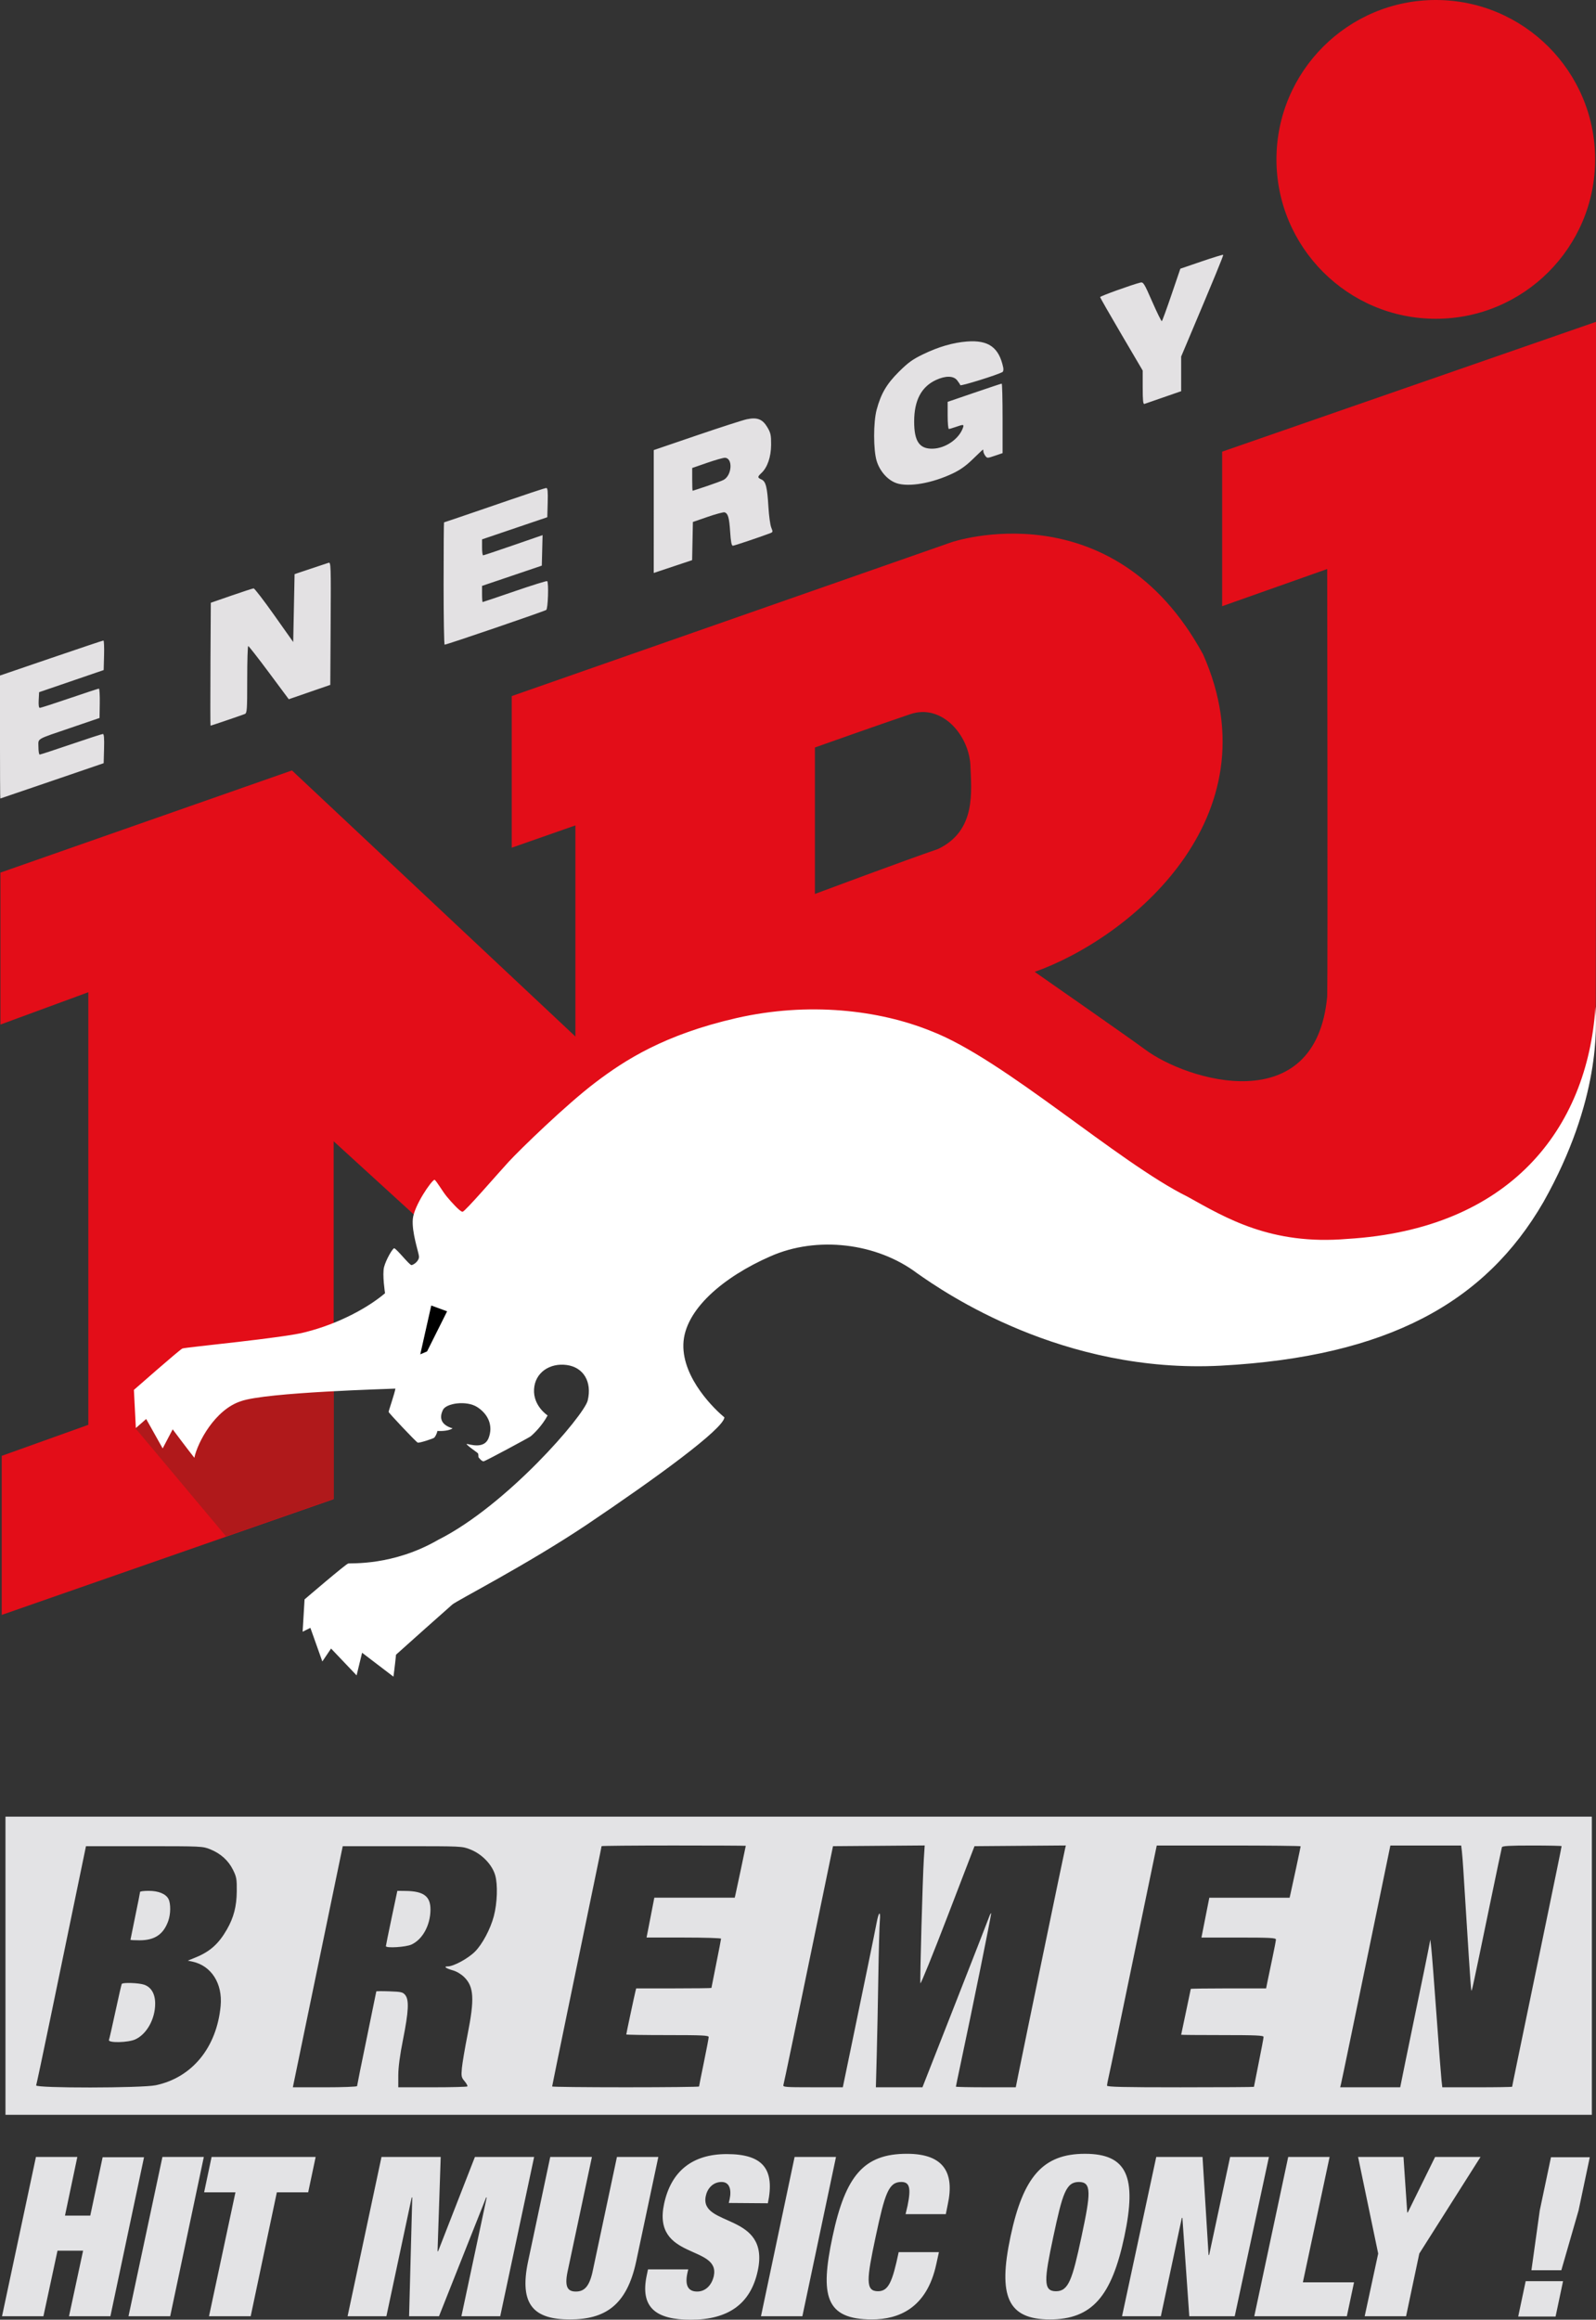 <svg width="550.55" height="799.96" version="1.1" viewBox="0 0 145.67 211.66" xmlns="http://www.w3.org/2000/svg">
 <rect x="0" y="0" width="145.67" height="211.66" fill="#333333" stroke="none"/>
 <g transform="translate(150.78 -245.1)">
  <path d="m-46.484 280.46v-1.549l-1.942-3.304c-1.069-1.817-1.943-3.348-1.943-3.401 0-0.086 2.875-1.122 3.662-1.32 0.28-0.07 0.347 0.035 1.096 1.745 0.439 1.001 0.832 1.799 0.873 1.774 0.041-0.025 0.439-1.113 0.883-2.418l0.808-2.371 1.928-0.659c1.06-0.362 1.952-0.635 1.98-0.606 0.045 0.045-0.741 1.954-3.284 7.978l-0.55 1.303v3.162l-1.598 0.553c-0.879 0.304-1.669 0.577-1.755 0.608-0.12 0.042-0.157-0.309-0.157-1.494zm-22.453 8.731c-0.795-0.256-1.535-1.078-1.827-2.028-0.308-1.002-0.309-3.538-3e-3 -4.679 0.394-1.467 0.915-2.356 2.035-3.468 0.844-0.839 1.243-1.126 2.206-1.592 1.408-0.681 2.722-1.063 3.996-1.163 1.963-0.154 2.924 0.53 3.314 2.361 0.04 0.185 0.013 0.373-0.058 0.418-0.396 0.245-3.82 1.314-3.856 1.204-0.024-0.071-0.156-0.272-0.294-0.448-0.329-0.419-1.063-0.427-1.933-0.022-1.331 0.62-1.983 1.86-1.986 3.777-3e-3 1.822 0.482 2.527 1.711 2.488 1.137-0.036 2.345-0.858 2.723-1.853 0.142-0.375 0.091-0.386-0.624-0.134-0.293 0.103-0.582 0.188-0.643 0.188s-0.11-0.557-0.11-1.237v-1.237l2.428-0.831c1.335-0.457 2.464-0.832 2.507-0.832 0.043 0 0.079 1.427 0.079 3.171v3.171l-0.704 0.239c-0.691 0.235-0.707 0.235-0.877 3e-3 -0.095-0.131-0.173-0.311-0.173-0.401 0-0.09-0.016-0.164-0.036-0.164-0.019 0-0.431 0.387-0.914 0.859-0.625 0.611-1.154 0.99-1.834 1.313-1.893 0.898-3.99 1.266-5.129 0.9zm-17.329 0.265c0.692-0.233 1.38-0.489 1.528-0.568 0.778-0.417 0.866-2.014 0.11-2.019-0.153 0-0.884 0.208-1.625 0.465l-1.348 0.467v1.039c0 0.572 0.017 1.039 0.038 1.039 0.021 0 0.604-0.191 1.297-0.424zm-4.845 2.317v-5.606l3.917-1.337c2.155-0.735 4.213-1.399 4.574-1.476 0.954-0.202 1.443-0.01 1.882 0.737 0.3 0.51 0.343 0.715 0.338 1.588-0.007 1.113-0.331 2.063-0.881 2.579-0.378 0.355-0.378 0.418 0.004 0.592 0.396 0.18 0.525 0.694 0.634 2.533 0.047 0.793 0.163 1.627 0.257 1.854 0.161 0.388 0.155 0.418-0.106 0.516-1.153 0.431-3.27 1.14-3.401 1.14-0.115 0-0.185-0.362-0.244-1.264-0.084-1.287-0.189-1.663-0.496-1.781-0.095-0.036-0.787 0.146-1.539 0.406l-1.367 0.472-0.069 3.484-1.752 0.584-1.752 0.584zm-19.18 6.568c0-3.068 0.017-5.578 0.038-5.578 0.021 0 1.248-0.415 2.727-0.923 5.392-1.852 6.466-2.211 6.617-2.211 0.114 0 0.145 0.344 0.118 1.332l-0.036 1.332-5.955 2.02v0.729c0 0.401 0.043 0.729 0.095 0.729s1.295-0.415 2.762-0.922l2.667-0.922-0.071 2.785-5.453 1.846v0.738c0 0.406 0.025 0.738 0.054 0.738s1.351-0.446 2.937-0.991c1.585-0.545 2.914-0.959 2.954-0.919 0.151 0.151 0.075 2.505-0.085 2.628-0.155 0.12-9.095 3.177-9.276 3.171-0.052-3e-3 -0.094-2.513-0.094-5.581zm-21.281 7.366 0.033-5.609 1.88-0.652c1.034-0.358 1.946-0.655 2.027-0.659 0.081-4e-3 0.927 1.095 1.88 2.443l1.734 2.45 0.125-6.194 1.442-0.483c0.793-0.265 1.541-0.514 1.662-0.553 0.209-0.066 0.219 0.233 0.188 5.536l-0.033 5.606-3.789 1.309-1.803-2.424c-0.992-1.333-1.846-2.426-1.897-2.429-0.052-3e-3 -0.094 1.371-0.094 3.053 0 2.795-0.019 3.066-0.219 3.148-0.267 0.109-3.075 1.065-3.129 1.065-0.021 0-0.024-2.524-6e-3 -5.609zm-19.21 6.642v-5.611l4.674-1.597c2.571-0.878 4.716-1.597 4.768-1.597s0.078 0.606 0.058 1.348l-0.036 1.348-5.892 2.018-0.038 0.715c-0.025 0.475 0.011 0.715 0.106 0.715 0.079 0 1.301-0.395 2.716-0.878 1.415-0.483 2.618-0.877 2.673-0.877s0.091 0.602 0.079 1.339l-0.021 1.339-2.507 0.855c-3.388 1.156-3.071 0.971-3.071 1.793 0 0.381 0.051 0.692 0.114 0.692 0.062 0 1.354-0.423 2.87-0.94 1.516-0.517 2.821-0.94 2.899-0.94 0.1 0 0.132 0.4 0.107 1.333l-0.036 1.333-4.701 1.608c-2.586 0.884-4.715 1.61-4.732 1.613-0.017 3e-3 -0.031-2.52-0.031-5.606z" fill="#e3e1e3" stroke-width=".872"/>
  <path d="m-22.44 432.89c0.296-1.465 0.816-3.989 1.155-5.609 0.339-1.62 0.715-3.454 0.835-4.074l0.219-1.128 0.092 0.815c0.051 0.448 0.263 3.184 0.472 6.08 0.209 2.896 0.413 5.561 0.454 5.923l0.074 0.658h3.188c1.753 0 3.188-0.023 3.188-0.051 0-0.052 0.364-1.818 2.444-11.858 1.467-7.082 2.069-10.021 2.069-10.097 0-0.031-1.215-0.057-2.699-0.057-2.049 0-2.711 0.038-2.748 0.157-0.027 0.086-0.534 2.498-1.126 5.359-1.541 7.447-1.612 7.777-1.662 7.727-0.025-0.025-0.128-1.393-0.23-3.04-0.102-1.647-0.24-3.841-0.308-4.875-0.067-1.034-0.154-2.416-0.193-3.071-0.039-0.655-0.1-1.431-0.135-1.724l-0.065-0.533h-6.462l-0.782 3.792c-0.43 2.086-1.085 5.259-1.457 7.051-0.371 1.793-1.018 4.923-1.438 6.956-0.42 2.033-0.795 3.824-0.834 3.98l-0.071 0.283h5.48l0.539-2.663zm-13.89 2.623c0-0.023 0.197-1.02 0.439-2.215 0.241-1.195 0.439-2.249 0.439-2.34 0-0.135-0.714-0.167-3.761-0.167-2.068 0-3.761-0.014-3.761-0.031s0.197-0.954 0.439-2.082c0.241-1.128 0.439-2.073 0.439-2.1 0-0.027 1.547-0.049 3.438-0.049h3.438l0.145-0.721c0.08-0.396 0.281-1.36 0.448-2.141 0.166-0.781 0.303-1.5 0.303-1.598 0-0.149-0.546-0.178-3.399-0.178h-3.399l0.055-0.282c0.03-0.155 0.192-0.973 0.359-1.817l0.304-1.535 7.329-2e-3 0.065-0.282c0.17-0.732 0.942-4.347 0.942-4.41 0-0.039-2.954-0.071-6.566-0.071h-6.566l-0.073 0.345c-0.1 0.475-2.845 13.714-3.594 17.331-0.335 1.62-0.669 3.2-0.741 3.51-0.072 0.31-0.132 0.635-0.134 0.721-3e-3 0.123 1.42 0.157 6.704 0.157 3.689 0 6.707-0.019 6.707-0.042zm-36.935-2.81c1.364-6.572 2.36-11.424 2.489-12.128 0.197-1.067 0.386-1.186 0.3-0.188-0.039 0.448-0.1 2.705-0.136 5.014-0.036 2.31-0.102 5.539-0.145 7.177l-0.08 2.977h4.25l2.966-7.553c1.631-4.154 3.03-7.739 3.109-7.967 0.079-0.228 0.167-0.39 0.196-0.361 0.046 0.046-1.721 8.757-2.834 13.973-0.21 0.985-0.382 1.817-0.382 1.849 0 0.032 1.229 0.058 2.732 0.058h2.732l0.27-1.348c0.484-2.414 4.122-19.983 4.232-20.435l0.069-0.284-8.338 0.066-2.446 6.361c-1.345 3.499-2.467 6.265-2.492 6.147-0.055-0.259 0.204-9.619 0.314-11.35l0.078-1.224-8.369 0.066-0.893 4.325c-2.529 12.248-3.571 17.258-3.632 17.456-0.063 0.204 0.121 0.219 2.676 0.219h2.744zm-13.71 2.78c0-0.04 0.197-1.03 0.439-2.202 0.241-1.172 0.439-2.211 0.439-2.31 0-0.152-0.579-0.18-3.761-0.18-2.068 0-3.761-0.026-3.761-0.058 0-0.071 0.734-3.524 0.834-3.922l0.071-0.282h3.434c1.889 0 3.434-0.019 3.434-0.042s0.197-1.02 0.439-2.215c0.241-1.195 0.439-2.22 0.439-2.278 0-0.057-1.53-0.104-3.4-0.104h-3.4l0.068-0.345c0.038-0.19 0.197-1.008 0.355-1.818l0.286-1.473h7.34l0.066-0.282c0.088-0.378 0.942-4.41 0.942-4.45 0-0.017-2.962-0.031-6.581-0.031s-6.581 0.027-6.581 0.06-0.256 1.288-0.568 2.789c-1.413 6.79-3.945 19.073-3.945 19.14 0 0.041 3.018 0.074 6.707 0.074s6.707-0.032 6.707-0.072zm-28.584-12.809c0-0.052 0.234-1.208 0.522-2.57l0.524-2.476 0.763 0.01c1.652 0.021 2.272 0.494 2.26 1.724-0.014 1.412-0.726 2.709-1.739 3.169-0.513 0.233-2.325 0.345-2.33 0.143zm-2.63 12.77c0-0.061 0.395-2.018 0.877-4.348s0.877-4.261 0.877-4.289 0.541-0.032 1.202-8e-3c1.085 0.039 1.226 0.072 1.442 0.339 0.358 0.443 0.307 1.491-0.198 4.029-0.294 1.481-0.437 2.55-0.438 3.291l-3e-3 1.097h3.113c1.712 0 3.149-0.036 3.193-0.08 0.044-0.044-0.067-0.254-0.246-0.467-0.3-0.356-0.32-0.452-0.252-1.205 0.041-0.45 0.273-1.823 0.517-3.051 0.646-3.255 0.584-4.362-0.294-5.24-0.271-0.271-0.69-0.525-1.02-0.619-0.681-0.194-0.913-0.368-0.492-0.369 0.531 0 1.852-0.718 2.483-1.349 0.672-0.672 1.405-2.047 1.719-3.227 0.318-1.194 0.375-2.89 0.126-3.746-0.282-0.971-1.207-1.929-2.266-2.349-0.751-0.298-0.758-0.298-6.2-0.298h-5.448l-1.597 7.71c-0.878 4.24-1.903 9.19-2.277 11l-0.68 3.291h2.93c1.613 0 2.93-0.05 2.93-0.111zm-20.684-13.347c0-0.025 0.197-0.996 0.439-2.158 0.241-1.162 0.439-2.158 0.439-2.212s0.353-0.098 0.783-0.098c0.905 0 1.578 0.279 1.814 0.752 0.211 0.421 0.201 1.358-0.021 1.985-0.435 1.232-1.236 1.775-2.617 1.775-0.461 0-0.838-0.02-0.838-0.045zm-1.961 9.136c0.039-0.102 0.305-1.272 0.591-2.601 0.286-1.329 0.545-2.458 0.576-2.51 0.089-0.147 1.56-0.097 2.043 0.07 0.65 0.224 1.007 0.838 1.007 1.73 0 1.402-0.772 2.788-1.817 3.262-0.662 0.301-2.512 0.338-2.401 0.048zm4.277 4.133c3.317-0.703 5.561-3.449 5.915-7.24 0.19-2.039-0.846-3.666-2.573-4.039l-0.422-0.091 0.715-0.291c1.311-0.533 2.108-1.248 2.86-2.566 0.616-1.08 0.877-2.091 0.892-3.447 0.012-1.135-0.02-1.321-0.339-1.971-0.421-0.857-1.129-1.497-2.082-1.883-0.688-0.278-0.787-0.283-6.021-0.283h-5.321l-1.025 4.952c-0.563 2.723-1.571 7.593-2.239 10.822s-1.246 5.95-1.283 6.048c-0.103 0.268 9.653 0.258 10.924-0.011zm-13.723-10.905v-13.601h144.79v27.203h-144.79z" fill="#e3e3e5" stroke-width=".872"/>
  <g transform="matrix(.295 0 0 .295 -158.5 245.07)" stroke-width="2.956">
   <path class="st1" d="m51.1 450.2 11.9-10.2 15-5.1v5.8z"/>
   <path class="st2" d="m404.3 139.8v47.8l32.5-11.5s0.2 125.6 0 132.2c-3.5 38.3-43.5 26.1-56.5 16.3-4-3-34-23.9-34-23.9 29.1-10.3 74.6-47.5 52.1-98.2-28.1-51.6-77.8-34.7-77.8-34.7l-136.1 47.6v46.9l19.7-6.9v65.3l-87.7-82.3-90.2 31.6v47l27.2-10v133.8l-26.8 9.6v49.2l102.7-35.8v-110.7l56.4 51.5 145-38.5s19.2 15.2 33.5 25.6c24.6 17.8 54.2 21.7 87.5 12.7 36.6-9.9 68.1-42.3 68.1-89.4 0-16.8 0.2-215.4 0.2-215.4zm-87.9 122.9c-9.7 3.3-38.1 13.9-38.1 13.9v-45.3s19.7-7 29.5-10.3c9.6-3.3 18 6.2 18.6 15.6 0.3 8.3 1.9 20.4-10 26.1zm154-164c27.2 0 49.3-22.1 49.3-49.3s-22.1-49.3-49.3-49.3-49.3 22.1-49.3 49.3 22.1 49.3 49.3 49.3z" fill="#e30d18"/>
   <path class="st3" d="m96.1 475.3-28-33.4 3-13.2 58.3-2.6v37.6z" fill="#b0191b"/>
   <path d="m519.8 311.5c-2.5 37.8-26.5 68.8-76.8 71.8-23.6 2-37.6-6.5-49.3-13-21.7-10.7-57-42.7-79.5-51.3-16-6.5-37.9-9.1-60.2-4s-34.5 13-43.6 19.9-23.4 20.8-26.9 24.6c-3.4 3.7-13.4 15.3-14.2 15.4-0.7 0.1-3.5-3-4.9-4.7s-3.2-4.9-3.8-5.2c-1 0.3-6.3 8-6.7 12.1s1.8 10.3 1.9 11.6c0.1 1.4-1.6 2.6-2.3 2.7-0.6 0.1-4.8-5.3-5.4-5.2-0.5 0.1-2.5 3.5-3.1 5.8s0.3 8.1 0.3 8.1c-5.3 4.5-14.3 9.4-24.5 12-6.3 1.8-37.3 4.7-38.2 5.1s-15 12.8-15 12.8l0.6 11.8 3.2-2.8 5.1 9.1 3.1-5.9s4.4 5.9 6.7 8.8c1-4.8 6.4-14.9 14.4-17.5 7.7-2.8 46.6-3.8 47.8-3.9-0.1 1.1-2.1 6.9-2.1 7.2s8.5 9.3 9 9.5 4.7-1.2 5.1-1.5c0.3-0.3 0.8-1.1 1-2.1 0.3 0 3.2 0.2 4.7-0.8-4-1.2-4-3.6-3-5.7s7.3-3 10.6-0.9 5.1 5.7 3.5 9.7c-1.4 3.4-5.8 1.8-6.8 1.7 0.3 0.7 3.5 2.7 3.6 3s0.1 1.1 0.1 1.1 0.9 1.3 1.6 1.3c0.6-0.1 13.6-7.1 14.5-7.7 0.9-0.7 3.6-3.3 5.3-6.5 0 0-4.5-2.9-4.2-8.1s4.9-8.2 10.1-7.5 7.9 5.2 6.5 11c-1.2 4.7-25 32.4-46.3 43.1-14 8.1-27 7.1-27.8 7.3s-13.5 11.1-13.5 11.1l-0.6 10 2.4-1.2 3.7 10.4 2.7-4 7.9 8.3 1.7-7 9.7 7.4s0.5-3.7 0.8-6.8c1.3-1.2 15.9-14.2 17.4-15.5s22.9-12.2 41.6-24.7c21.4-14.4 42.3-29.6 42.6-33.2-2.7-2.2-13-11.9-12.7-22.6s12.5-20.9 26.9-27.2c14.4-6.4 32.9-4.2 45.4 5.2 8.5 6 45.1 31.2 94.1 28.6 51.5-2.8 81.7-19.5 99.7-50.6 17.8-31.6 16.4-54.6 16.1-60.4z" fill="#fff"/>
   <path class="st1" d="m156.2 419 3.4-15.1 4.9 1.8-6.2 12.4z"/>
  </g>
  <path d="m-147.5 441.91h3.778l-1.128 5.353h2.309l1.128-5.327h3.778l-3.07 14.51h-3.778l1.286-5.982h-2.335l-1.286 5.982h-3.778zm11.545 0h3.778l-3.07 14.536h-3.805zm6.665 3.227h-2.86l0.682-3.227h9.498l-0.682 3.227h-2.86l-2.388 11.309h-3.805zm13.329-3.227h5.405l-0.289 8.606h0.052l3.359-8.606h5.405l-3.096 14.536h-3.542l2.309-10.837h-0.052l-4.303 10.837h-2.729l0.289-10.837h-0.052l-2.309 10.837h-3.542zm19.207 0-2.23 10.496c-0.289 1.417 0.052 1.784 0.761 1.784 0.708 0 1.207-0.367 1.522-1.784l2.23-10.496h3.778l-2.02 9.525c-0.866 4.067-2.886 5.3-6.061 5.3s-4.67-1.233-3.805-5.3l2.02-9.525zm12.49 4.198 0.079-0.341c0.184-0.866 0-1.574-0.735-1.574-0.813 0-1.312 0.63-1.443 1.286-0.603 2.86 5.878 1.469 4.749 6.796-0.656 3.096-2.755 4.487-6.114 4.487-3.149 0-4.67-1.076-4.014-4.093l0.105-0.499h3.673l-0.079 0.341c-0.262 1.233 0.157 1.679 0.892 1.679 0.787 0 1.338-0.603 1.522-1.417 0.603-2.86-5.641-1.443-4.539-6.586 0.63-2.939 2.545-4.539 5.72-4.539 3.306 0 4.408 1.364 3.752 4.487zm6.009-4.198h3.778l-3.07 14.536h-3.778zm10.312 4.434c0.341-1.653 0.157-2.152-0.577-2.152-1.155 0-1.496 1.05-2.335 4.985-0.84 3.936-0.945 4.985 0.21 4.985 0.945 0 1.312-0.813 1.889-3.568h3.673l-0.236 1.076c-0.866 4.067-3.463 5.064-5.878 5.064-4.251 0-4.749-2.152-3.595-7.557 1.181-5.563 2.86-7.557 6.796-7.557 3.411 0 4.329 1.784 3.726 4.592l-0.184 0.918h-3.673zm16.189-4.723c3.857 0 4.749 2.125 3.595 7.557-1.155 5.431-2.939 7.557-6.796 7.557-3.857 0-4.749-2.125-3.595-7.557s2.939-7.557 6.796-7.557zm-2.65 12.542c1.155 0 1.496-1.05 2.335-4.985 0.84-3.936 0.945-4.985-0.236-4.985-1.181 0-1.496 1.05-2.335 4.985-0.84 3.936-0.945 4.985 0.236 4.985zm9.157-12.254h4.224l0.551 8.947h0.052l1.915-8.947h3.542l-3.122 14.536h-4.146l-0.63-8.974h-0.052l-1.915 8.974h-3.542zm12.044 0h3.778l-2.44 11.44h4.67l-0.656 3.096h-8.449zm8.213 8.816-1.837-8.816h4.146l0.341 5.064h0.052l2.493-5.064h4.146l-5.589 8.816-1.207 5.72h-3.778zm13.461 2.519h3.411l-0.682 3.227h-3.411zm1.286-6.455 1.023-4.854h3.542l-1.023 4.854-1.574 5.458h-2.729z" fill="#e3e3e5" stroke-width=".872"/>
 </g>
</svg>
